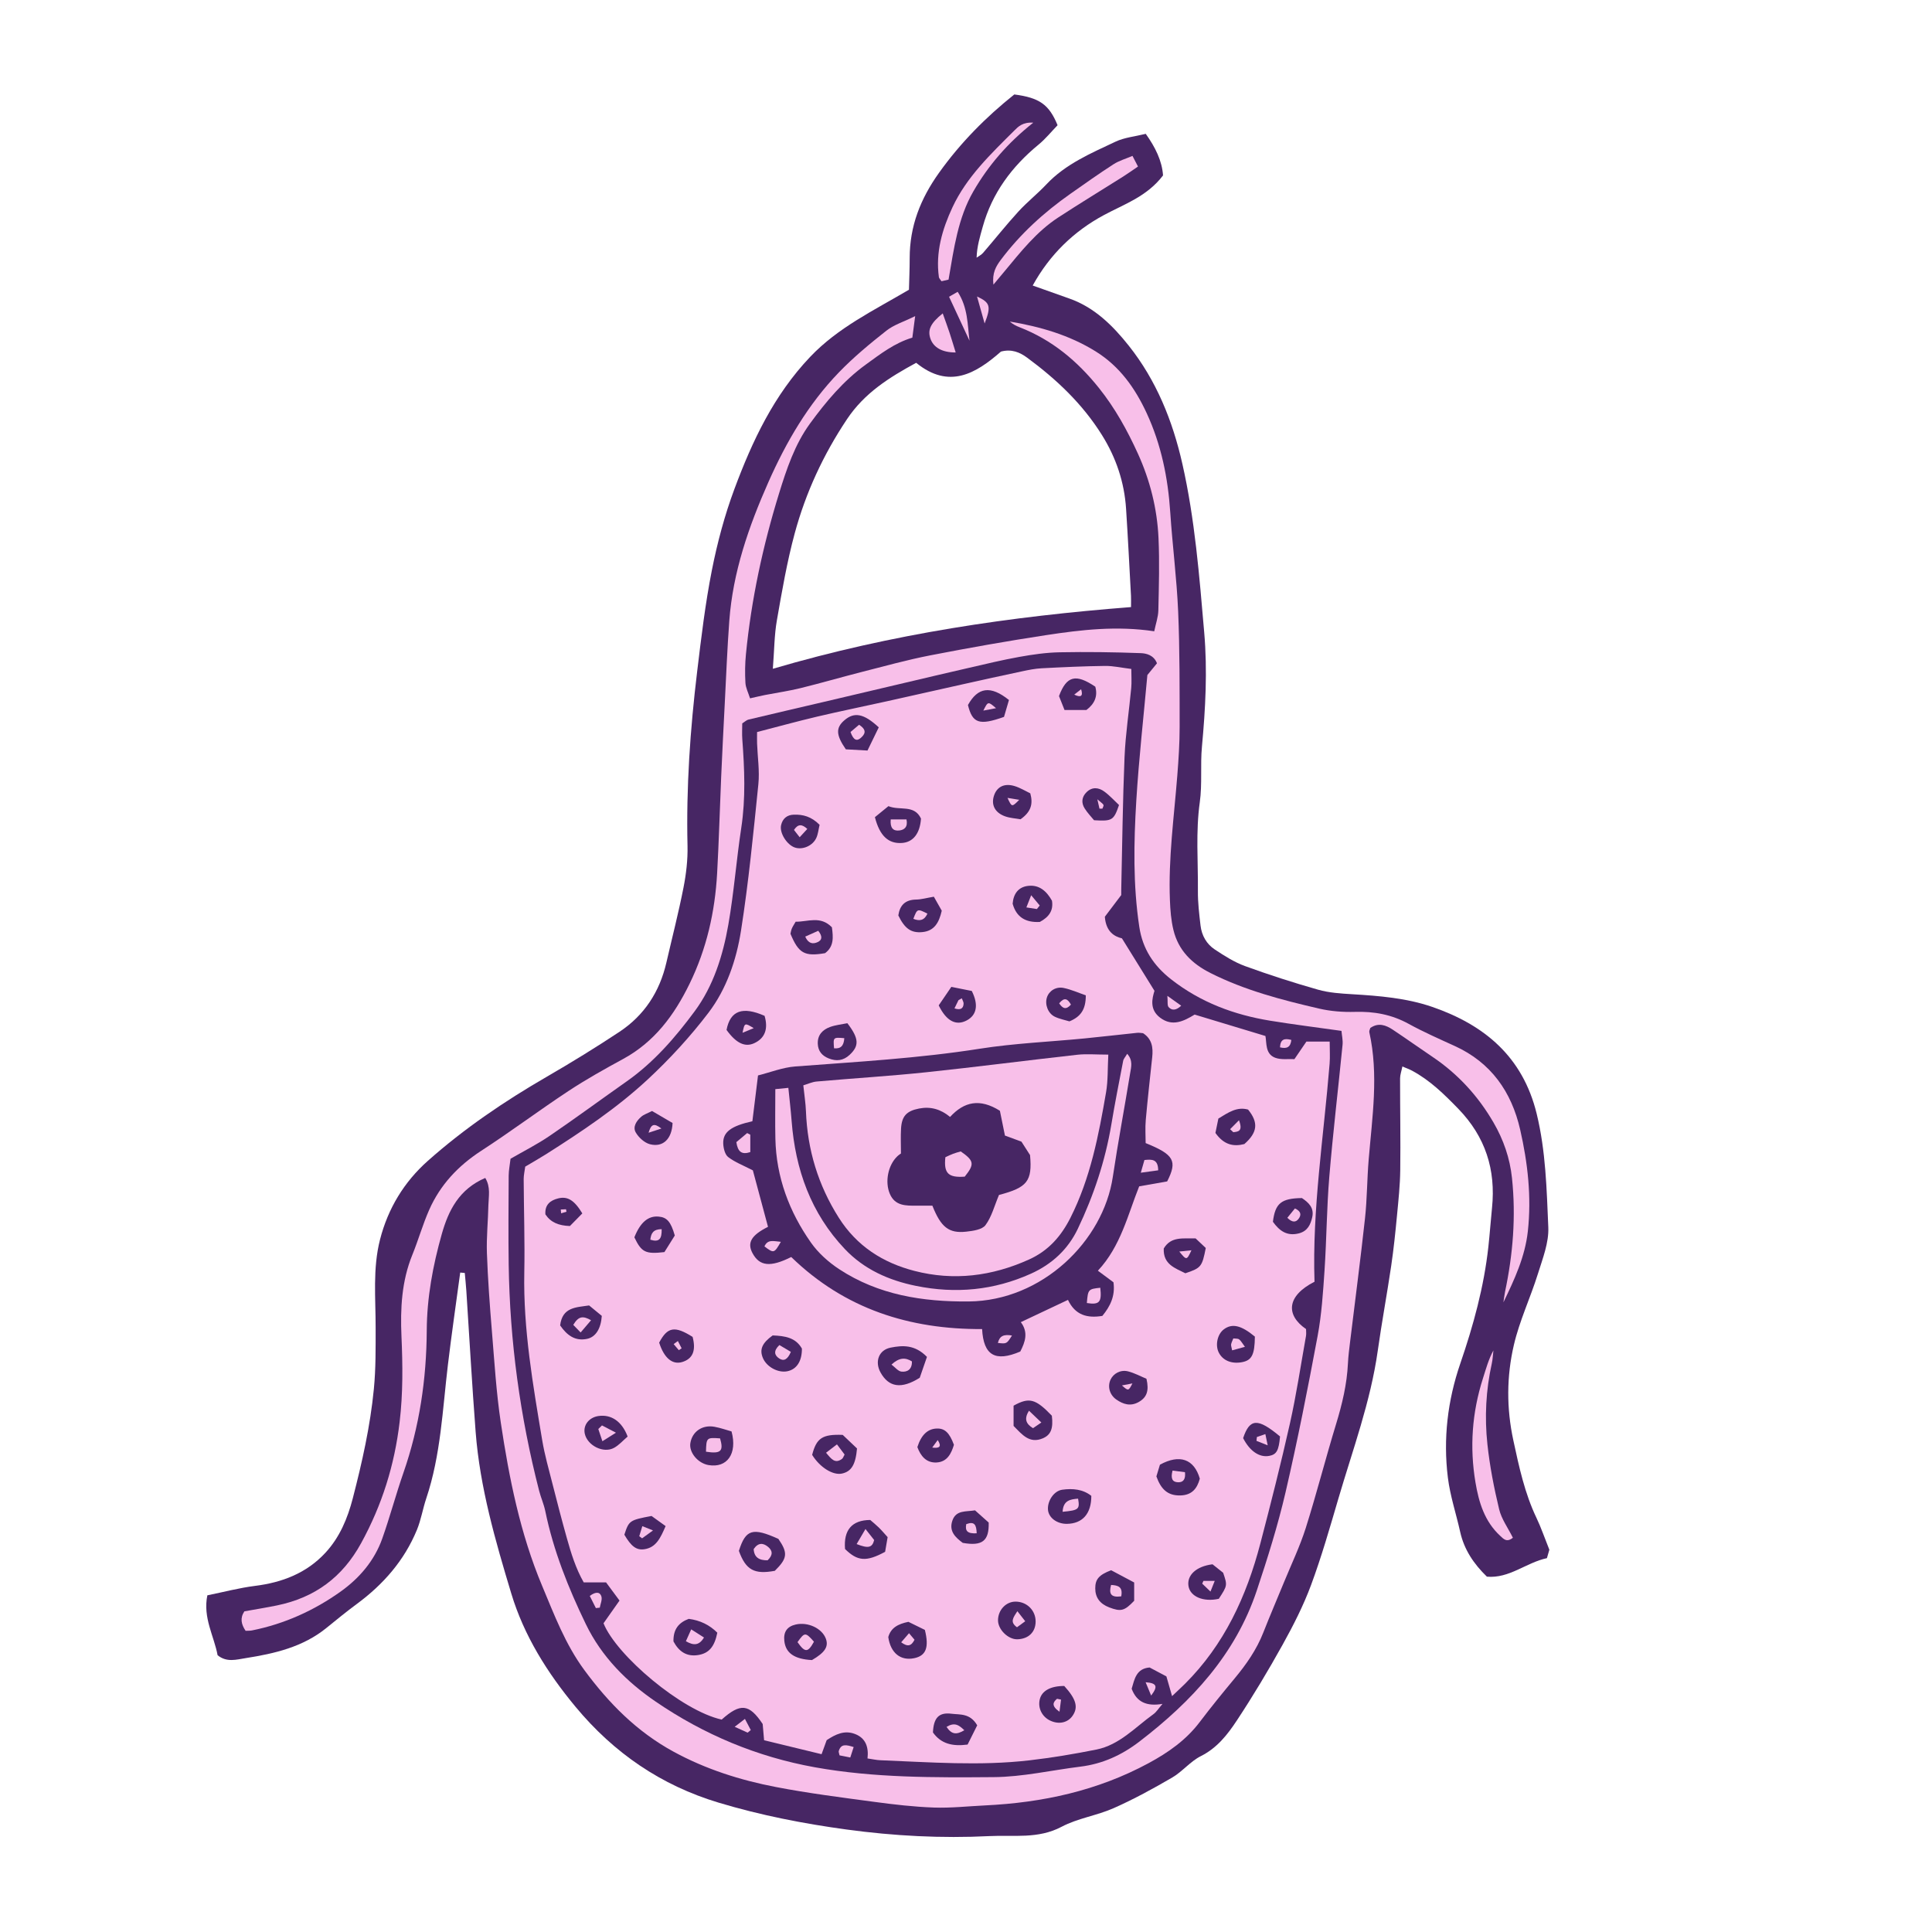 <svg version="1.1" id="svg" xmlns="http://www.w3.org/2000/svg" xmlns:xlink="http://www.w3.org/1999/xlink" x="0px" y="0px"
	 width="200px" height="200px" viewBox="0 0 200 200" enable-background="new 0 0 200 200" xml:space="preserve">
<path class="stroke" fill="#472664"  fill-rule="evenodd" clip-rule="evenodd" d="M159.061,157.144c-1.221-2.557-1.805-5.273-2.398-8.028
	c-0.721-3.341-0.703-6.636,0.051-9.879c0.584-2.513,1.715-4.893,2.488-7.368c0.492-1.575,1.147-3.232,1.078-4.823
	c-0.172-3.93-0.256-7.87-1.205-11.755c-1.439-5.896-5.401-9.191-10.808-11.056c-2.655-0.916-5.474-1.145-8.282-1.313
	c-1.187-0.072-2.404-0.147-3.538-0.47c-2.548-0.723-5.075-1.537-7.563-2.443c-1.104-0.403-2.135-1.061-3.125-1.715
	c-0.853-0.562-1.359-1.447-1.479-2.476c-0.138-1.187-0.285-2.384-0.273-3.576c0.027-3.062-0.234-6.124,0.195-9.193
	c0.266-1.893,0.043-3.847,0.223-5.756c0.366-3.938,0.578-7.868,0.235-11.823c-0.506-5.853-0.962-11.71-2.262-17.454
	c-1.007-4.456-2.697-8.648-5.558-12.242c-1.648-2.07-3.542-3.96-6.156-4.874c-1.218-0.425-2.429-0.863-3.779-1.342
	c1.77-3.212,4.265-5.619,7.359-7.286c2.13-1.149,4.46-1.915,6.133-4.111c-0.098-1.495-0.797-2.918-1.789-4.306
	c-1.137,0.282-2.211,0.376-3.125,0.809c-2.547,1.205-5.173,2.305-7.168,4.43c-0.922,0.981-1.994,1.822-2.9,2.817
	c-1.261,1.38-2.424,2.848-3.645,4.264c-0.177,0.207-0.445,0.334-0.672,0.499c0.035-1.171,0.352-2.186,0.637-3.208
	c0.968-3.481,3.01-6.22,5.771-8.491c0.745-0.612,1.362-1.383,1.974-2.013c-0.882-2.151-1.883-2.843-4.479-3.184
	c-2.92,2.33-5.559,4.982-7.794,8.111c-1.923,2.694-3.036,5.525-3.036,8.817c0,1.172-0.053,2.343-0.076,3.287
	c-3.719,2.191-7.34,3.915-10.224,6.948c-3.765,3.96-5.994,8.712-7.846,13.685c-1.011,2.717-1.769,5.557-2.331,8.401
	c-0.684,3.46-1.102,6.977-1.523,10.482c-0.723,5.994-1.141,12.008-0.999,18.056c0.034,1.441-0.14,2.913-0.419,4.333
	c-0.511,2.599-1.174,5.167-1.769,7.75c-0.694,3.018-2.284,5.46-4.857,7.166c-2.465,1.632-4.988,3.183-7.546,4.664
	c-4.368,2.527-8.527,5.35-12.297,8.699c-2.454,2.183-4.119,4.923-4.943,8.139c-0.771,3.009-0.45,6.087-0.455,9.125
	c-0.002,2.124,0.024,4.215-0.184,6.349c-0.375,3.855-1.217,7.59-2.181,11.316c-0.541,2.089-1.361,4.048-2.838,5.641
	c-1.955,2.109-4.464,3.072-7.286,3.425c-1.632,0.205-3.236,0.633-4.932,0.977c-0.478,2.326,0.697,4.215,1.061,6.2
	c0.949,0.772,1.952,0.449,2.904,0.301c2.995-0.471,5.922-1.144,8.361-3.124c1.042-0.847,2.082-1.697,3.161-2.494
	c2.732-2.015,4.899-4.492,6.202-7.646c0.433-1.045,0.611-2.193,0.973-3.272c1.505-4.487,1.683-9.184,2.24-13.822
	c0.382-3.19,0.846-6.37,1.275-9.556c0.157,0.015,0.315,0.028,0.472,0.041c0.053,0.609,0.119,1.217,0.16,1.826
	c0.32,4.877,0.59,9.76,0.965,14.634c0.442,5.74,2.039,11.253,3.689,16.723c1.319,4.373,3.736,8.216,6.653,11.73
	c3.959,4.77,8.843,8.126,14.811,9.92c4.345,1.308,8.79,2.175,13.258,2.783c4.888,0.666,9.833,0.928,14.784,0.679
	c2.508-0.126,5.032,0.321,7.46-0.964c1.67-0.884,3.65-1.157,5.393-1.929c2.078-0.92,4.086-2.019,6.053-3.164
	c1.062-0.62,1.885-1.677,2.972-2.222c1.68-0.841,2.76-2.228,3.721-3.682c1.687-2.555,3.265-5.19,4.752-7.867
	c1.104-1.988,2.147-4.038,2.937-6.165c1.082-2.921,1.942-5.927,2.82-8.919c1.488-5.077,3.34-10.056,4.084-15.337
	c0.413-2.931,0.957-5.841,1.389-8.769c0.258-1.744,0.438-3.5,0.605-5.256c0.148-1.549,0.313-3.104,0.333-4.658
	c0.04-3.166-0.02-6.333-0.017-9.499c0.001-0.38,0.143-0.76,0.239-1.238c0.448,0.191,0.738,0.293,1.005,0.436
	c1.854,0.996,3.323,2.438,4.781,3.941c2.809,2.896,3.898,6.305,3.492,10.261c-0.137,1.339-0.23,2.684-0.377,4.021
	c-0.456,4.154-1.555,8.156-2.908,12.094c-1.318,3.841-1.779,7.79-1.285,11.802c0.233,1.895,0.855,3.737,1.271,5.611
	c0.408,1.846,1.405,3.322,2.77,4.648c2.333,0.203,4.06-1.459,6.213-1.917c0.124-0.431,0.236-0.815,0.252-0.871
	C159.87,159.135,159.523,158.111,159.061,157.144z M80.005,69.232c0.151-1.938,0.152-3.496,0.416-5.007
	c0.527-3.018,1.047-6.051,1.845-9.004c1.143-4.221,2.958-8.146,5.412-11.823c1.826-2.735,4.381-4.325,7.165-5.84
	c3.404,2.776,6.185,1.11,8.775-1.162c1.1-0.292,1.951,0.068,2.726,0.641c3.028,2.234,5.726,4.783,7.739,8.013
	c1.463,2.348,2.309,4.875,2.488,7.62c0.196,3.002,0.344,6.007,0.508,9.01c0.017,0.309,0.003,0.62,0.003,1.165
	C104.671,63.809,92.39,65.589,80.005,69.232z"/>
<path fill-rule="evenodd" clip-rule="evenodd" fill="#f8bfe9" class="fill" d="M50.234,121.94c-2.704,1.163-3.806,3.35-4.501,5.809
	c-0.922,3.265-1.538,6.565-1.556,9.993c-0.028,5.02-0.752,9.947-2.414,14.718c-0.785,2.256-1.396,4.571-2.195,6.821
	c-0.807,2.273-2.359,4.084-4.27,5.452c-2.767,1.981-5.853,3.378-9.225,4.051c-0.197,0.039-0.405,0.025-0.648,0.037
	c-0.455-0.669-0.594-1.318-0.127-2.016c1.143-0.206,2.271-0.385,3.389-0.615c3.896-0.806,6.757-2.896,8.703-6.454
	c2.16-3.946,3.45-8.066,3.98-12.538c0.353-2.971,0.319-5.904,0.19-8.856c-0.126-2.889,0.017-5.717,1.125-8.441
	c0.625-1.538,1.076-3.148,1.747-4.665c1.146-2.585,2.996-4.556,5.386-6.107c3.054-1.982,5.973-4.171,9.013-6.177
	c1.82-1.202,3.733-2.272,5.652-3.315c3.26-1.769,5.308-4.533,6.901-7.799c1.77-3.626,2.628-7.442,2.852-11.425
	c0.186-3.321,0.274-6.648,0.419-9.973c0.111-2.54,0.24-5.077,0.372-7.614c0.146-2.852,0.259-5.705,0.469-8.553
	c0.372-5.053,2.012-9.768,4.043-14.353c1.843-4.161,4.123-8.077,7.303-11.371c1.51-1.563,3.204-2.967,4.913-4.315
	c0.781-0.616,1.802-0.927,2.983-1.509c-0.124,0.939-0.201,1.535-0.293,2.228c-1.841,0.552-3.299,1.686-4.82,2.789
	c-2.327,1.689-4.119,3.84-5.771,6.1c-1.574,2.154-2.428,4.713-3.211,7.251c-1.676,5.432-2.869,10.971-3.425,16.635
	c-0.096,0.981-0.109,1.979-0.052,2.965c0.03,0.515,0.295,1.015,0.478,1.599c0.655-0.146,1.1-0.257,1.549-0.345
	c1.224-0.238,2.461-0.414,3.67-0.711c2.115-0.52,4.206-1.129,6.317-1.668c2.366-0.602,4.723-1.259,7.117-1.725
	c3.982-0.775,7.98-1.483,11.992-2.094c3.647-0.556,7.318-0.982,11.197-0.398c0.161-0.788,0.41-1.474,0.426-2.165
	c0.055-2.496,0.129-4.998,0.016-7.489c-0.138-3.036-0.875-5.975-2.134-8.739c-1.095-2.409-2.364-4.71-4.044-6.808
	c-2.234-2.788-4.854-4.968-8.188-6.267c-0.366-0.142-0.718-0.318-1.03-0.596c3.139,0.527,6.155,1.392,8.889,3.089
	c2.482,1.542,4.078,3.792,5.284,6.397c1.509,3.263,2.204,6.696,2.439,10.265c0.227,3.425,0.671,6.838,0.818,10.264
	c0.169,3.988,0.149,7.984,0.153,11.976c0.001,1.665-0.11,3.33-0.24,4.99c-0.337,4.303-0.938,8.591-0.766,12.922
	c0.04,1.034,0.121,2.086,0.365,3.086c0.513,2.108,1.904,3.479,3.833,4.451c3.567,1.798,7.388,2.788,11.239,3.682
	c1.199,0.279,2.474,0.377,3.709,0.341c1.978-0.061,3.805,0.272,5.558,1.234c1.546,0.849,3.171,1.563,4.78,2.298
	c3.76,1.712,5.878,4.745,6.771,8.647c0.791,3.457,1.187,6.967,0.797,10.535c-0.289,2.635-1.381,4.984-2.528,7.355
	c0.056-0.362,0.091-0.729,0.166-1.087c0.826-3.892,1.14-7.806,0.721-11.782c-0.218-2.068-0.881-3.963-1.903-5.729
	c-1.582-2.735-3.672-5.027-6.307-6.803c-1.381-0.93-2.736-1.898-4.123-2.82c-0.719-0.477-1.488-0.768-2.332-0.183
	c-0.037,0.139-0.134,0.3-0.105,0.432c0.983,4.406,0.301,8.799-0.066,13.199c-0.169,2.02-0.16,4.056-0.379,6.068
	c-0.461,4.238-1.02,8.467-1.533,12.699c-0.094,0.774-0.196,1.551-0.234,2.329c-0.102,2.147-0.596,4.205-1.221,6.257
	c-1.094,3.58-2.018,7.212-3.146,10.781c-0.611,1.926-1.496,3.765-2.264,5.641c-0.709,1.73-1.449,3.449-2.133,5.188
	c-0.695,1.771-1.762,3.294-2.966,4.743c-1.229,1.481-2.447,2.974-3.609,4.508c-1.417,1.873-3.258,3.162-5.302,4.266
	c-5.291,2.858-10.982,4.085-16.928,4.371c-1.762,0.084-3.529,0.283-5.287,0.221c-2.072-0.073-4.145-0.314-6.202-0.592
	c-3.401-0.457-6.812-0.888-10.178-1.537c-3.68-0.709-7.233-1.836-10.568-3.651c-3.8-2.068-6.707-5.012-9.244-8.454
	c-1.974-2.678-3.115-5.725-4.375-8.732c-2.268-5.41-3.407-11.117-4.272-16.875c-0.47-3.129-0.661-6.303-0.921-9.46
	c-0.221-2.693-0.422-5.393-0.517-8.093c-0.058-1.658,0.12-3.322,0.154-4.986C50.58,123.837,50.809,122.896,50.234,121.94z
	 M138.869,106.717c-2.658-0.377-5.025-0.669-7.378-1.053c-3.747-0.613-7.202-1.895-10.248-4.277
	c-1.833-1.433-2.96-3.159-3.303-5.438c-0.656-4.346-0.574-8.718-0.31-13.075c0.267-4.356,0.758-8.698,1.146-12.995
	c0.357-0.438,0.676-0.826,0.994-1.214c-0.326-0.842-1.081-1.03-1.678-1.052c-2.795-0.104-5.595-0.142-8.392-0.088
	c-1.394,0.026-2.798,0.229-4.174,0.476c-1.786,0.32-3.552,0.752-5.32,1.157c-2.224,0.509-4.445,1.035-6.667,1.558
	c-2.731,0.641-5.459,1.288-8.19,1.929c-2.626,0.615-5.254,1.222-7.877,1.849c-0.189,0.044-0.35,0.211-0.635,0.391
	c0,0.515-0.036,1.082,0.006,1.642c0.229,3.063,0.359,6.114-0.108,9.18c-0.507,3.333-0.758,6.709-1.34,10.028
	c-0.559,3.188-1.542,6.326-3.478,8.946c-2,2.707-4.221,5.278-7.022,7.25c-2.673,1.883-5.308,3.822-8.01,5.663
	c-1.278,0.872-2.674,1.573-4.033,2.359c-0.072,0.627-0.189,1.19-0.193,1.756c-0.018,3.064-0.042,6.128,0.001,9.191
	c0.114,7.935,1.176,15.746,3.153,23.432c0.181,0.703,0.487,1.377,0.633,2.087c0.845,4.106,2.382,7.957,4.203,11.717
	c1.641,3.388,4.232,5.973,7.243,8.026c4.983,3.401,10.472,5.709,16.467,6.787c6.139,1.103,12.336,1.066,18.518,1.019
	c2.991-0.022,5.975-0.716,8.965-1.085c2.283-0.281,4.273-1.188,6.096-2.585c5.424-4.156,9.95-9.018,12.162-15.639
	c1.117-3.348,2.178-6.729,2.977-10.163c1.246-5.363,2.311-10.771,3.321-16.185c0.419-2.237,0.565-4.533,0.718-6.81
	c0.214-3.218,0.225-6.45,0.492-9.662c0.379-4.561,0.923-9.106,1.372-13.663C139.03,107.692,138.91,107.192,138.869,106.717z"/>
<path fill-rule="evenodd" clip-rule="evenodd" fill="#f8bfe9" class="fill" d="M156.614,159.187c-0.645,0.52-0.964,0.126-1.308-0.191
	c-1.619-1.49-2.217-3.459-2.565-5.532c-0.616-3.652-0.356-7.247,0.774-10.779c0.311-0.972,0.574-1.958,1.082-2.892
	c-0.053,0.448-0.066,0.905-0.164,1.345c-0.614,2.766-0.758,5.573-0.457,8.368c0.242,2.263,0.682,4.516,1.214,6.732
	C155.434,157.254,156.106,158.167,156.614,159.187z"/>
<path fill-rule="evenodd" clip-rule="evenodd" fill="#f8bfe9" class="fill" d="M117.234,16.138c0.234,0.453,0.367,0.707,0.571,1.101
	c-0.551,0.373-1.039,0.726-1.549,1.047c-2.236,1.411-4.498,2.785-6.712,4.23c-2.249,1.469-3.889,3.566-5.58,5.601
	c-0.314,0.38-0.633,0.758-1.127,1.348c-0.141-1.215,0.268-1.898,0.768-2.566c2.01-2.68,4.453-4.901,7.182-6.822
	c1.48-1.042,2.958-2.09,4.479-3.071C115.844,16.632,116.536,16.438,117.234,16.138z"/>
<path fill-rule="evenodd" clip-rule="evenodd" fill="#f8bfe9" class="fill" d="M98.193,28.947c-0.25,0.058-0.484,0.111-0.729,0.167
	c-0.118-0.182-0.252-0.298-0.271-0.429c-0.354-2.564,0.347-4.95,1.403-7.219c1.473-3.162,3.984-5.536,6.406-7.953
	c0.406-0.406,0.863-0.883,1.963-0.814c-2.68,2.124-4.667,4.451-6.205,7.115C99.175,22.56,98.758,25.673,98.193,28.947z"/>
<path fill-rule="evenodd" clip-rule="evenodd" fill="#f8bfe9" class="fill" d="M98.933,36.487c-1.411,0.008-2.308-0.525-2.619-1.44
	c-0.302-0.889,0.004-1.581,1.277-2.604c0.252,0.713,0.491,1.352,0.705,2C98.507,35.079,98.695,35.723,98.933,36.487z"/>
<path fill-rule="evenodd" clip-rule="evenodd" fill="#f8bfe9" class="fill" d="M100.363,35.272c-0.683-1.472-1.368-2.943-2.117-4.552
	c0.199-0.115,0.52-0.298,0.892-0.511C100.202,31.839,100.155,33.611,100.363,35.272z"/>
<path fill-rule="evenodd" clip-rule="evenodd" fill="#f8bfe9" class="fill" d="M101.141,30.692c1.373,0.639,1.473,1.018,0.787,2.796
	C101.641,32.465,101.415,31.666,101.141,30.692z"/>
<path fill-rule="evenodd" clip-rule="evenodd" fill="#f8bfe9" class="fill" d="M123.668,105.029c2.526,0.765,4.858,1.469,7.329,2.216
	c0.14,0.725-0.036,1.856,1.005,2.251c0.616,0.233,1.366,0.11,1.996,0.146c0.481-0.706,0.83-1.218,1.24-1.817c0.737,0,1.535,0,2.41,0
	c0,0.86,0.05,1.583-0.008,2.298c-0.612,7.56-1.812,15.072-1.562,22.562c-2.902,1.474-2.987,3.453-0.877,4.898
	c0,0.211,0.037,0.473-0.006,0.72c-0.539,3.021-0.993,6.06-1.662,9.051c-0.932,4.161-1.982,8.297-3.062,12.423
	c-1.43,5.468-3.736,10.484-7.811,14.539c-0.394,0.39-0.803,0.766-1.329,1.266c-0.231-0.803-0.398-1.389-0.587-2.043
	c-0.556-0.294-1.144-0.605-1.739-0.922c-1.379,0.117-1.557,1.193-1.857,2.2c0.522,1.397,1.561,1.844,3.193,1.569
	c-0.418,0.484-0.629,0.843-0.938,1.063c-1.887,1.354-3.51,3.186-5.908,3.665c-2.291,0.459-4.604,0.847-6.927,1.115
	c-5.14,0.595-10.287,0.193-15.432-0.01c-0.409-0.016-0.814-0.111-1.332-0.185c0.128-1.151-0.168-2.097-1.292-2.531
	c-1.096-0.425-2.023,0.034-2.935,0.636c-0.162,0.444-0.318,0.876-0.529,1.455c-2-0.486-3.986-0.969-5.951-1.446
	c-0.06-0.692-0.105-1.206-0.146-1.681c-1.402-2.099-2.303-2.188-4.244-0.457c-4.141-0.911-10.908-6.66-12.232-9.969
	c0.53-0.752,1.054-1.496,1.656-2.351c-0.534-0.721-0.979-1.323-1.394-1.884c-0.839,0-1.51,0-2.312,0
	c-0.821-1.435-1.305-3.008-1.749-4.591c-0.52-1.851-1.003-3.712-1.476-5.576c-0.383-1.512-0.817-3.018-1.073-4.554
	c-0.958-5.746-1.968-11.484-1.854-17.354c0.064-3.221-0.047-6.446-0.063-9.669c-0.002-0.41,0.099-0.82,0.16-1.292
	c0.711-0.424,1.432-0.831,2.131-1.272c3.694-2.342,7.342-4.775,10.545-7.751c2.277-2.113,4.411-4.436,6.291-6.905
	c1.875-2.464,2.894-5.469,3.37-8.496c0.79-5.029,1.282-10.106,1.798-15.173c0.141-1.385-0.083-2.805-0.133-4.209
	c-0.013-0.357-0.001-0.714-0.001-1.184c2.125-0.548,4.167-1.112,6.226-1.598c2.423-0.569,4.862-1.065,7.292-1.604
	c2.583-0.572,5.162-1.16,7.745-1.734c2.064-0.46,4.127-0.917,6.195-1.354c0.66-0.141,1.331-0.276,2.004-0.311
	c2.183-0.113,4.369-0.217,6.554-0.243c0.862-0.009,1.728,0.192,2.726,0.313c0,0.749,0.047,1.362-0.009,1.967
	c-0.222,2.382-0.591,4.757-0.692,7.145c-0.191,4.57-0.237,9.146-0.342,13.72c-0.007,0.258-0.002,0.517-0.002,0.576
	c-0.685,0.904-1.264,1.67-1.697,2.244c0.12,1.577,1.01,2.051,1.77,2.236c1.168,1.884,2.195,3.541,3.369,5.434
	c-0.24,0.775-0.541,1.929,0.586,2.78C121.369,106.316,122.559,105.702,123.668,105.029z M81.908,130.126
	c5.555,5.394,12.27,7.497,19.759,7.459c0.144,2.73,1.368,3.431,3.952,2.325c0.51-0.984,0.854-1.989,0.056-3.042
	c1.685-0.794,3.261-1.539,4.882-2.305c0.74,1.569,1.982,1.92,3.559,1.658c0.82-0.998,1.348-2.07,1.15-3.48
	c-0.481-0.356-0.969-0.719-1.613-1.198c2.369-2.527,3.104-5.818,4.275-8.734c1.109-0.195,2.065-0.362,2.896-0.509
	c1.084-2.127,0.708-2.78-2.227-3.968c0-0.739-0.061-1.566,0.012-2.384c0.192-2.175,0.44-4.346,0.669-6.518
	c0.103-0.98-0.015-1.873-0.95-2.475c-0.203-0.015-0.411-0.06-0.615-0.037c-1.809,0.187-3.615,0.401-5.424,0.578
	c-3.623,0.353-7.278,0.504-10.866,1.068c-6.338,0.999-12.723,1.352-19.102,1.836c-1.305,0.1-2.577,0.61-3.852,0.929
	c-0.212,1.729-0.4,3.261-0.583,4.743c-2.219,0.495-3.063,1.123-3.017,2.315c0.02,0.483,0.179,1.139,0.518,1.396
	c0.703,0.539,1.568,0.863,2.549,1.372c0.483,1.8,1.028,3.835,1.568,5.847c-1.749,0.874-2.184,1.659-1.596,2.741
	C78.636,131.082,79.755,131.203,81.908,130.126z M95.958,140.466c-1.26-1.295-2.539-1.199-3.756-0.961
	c-1.234,0.242-1.666,1.448-1.055,2.562c0.854,1.55,2.165,1.757,4.064,0.558C95.443,141.956,95.706,141.197,95.958,140.466z
	 M76.489,160.546c0.719,1.984,1.598,2.458,3.72,2.065c1.311-1.294,1.373-1.849,0.369-3.306
	C77.909,158.104,77.2,158.307,76.489,160.546z M88.718,149.944c-0.524-0.497-1.042-0.99-1.479-1.405
	c-2.114-0.082-2.716,0.333-3.166,2.068c0.798,1.295,2.154,2.143,3.094,1.934C88.127,152.327,88.569,151.639,88.718,149.944z
	 M75.729,148.181c-0.518-0.145-1.132-0.365-1.767-0.481c-1.264-0.23-2.304,0.499-2.497,1.688c-0.156,0.961,0.774,2.087,1.881,2.276
	C75.252,151.991,76.357,150.509,75.729,148.181z M119.709,152.837c0.47,1.319,1.16,1.997,2.467,1.971
	c1.208-0.026,1.748-0.706,2.029-1.737c-0.586-2.022-2.075-2.573-4.129-1.445C119.968,151.983,119.835,152.419,119.709,152.837z
	 M87.478,160.353c1.291,1.269,2.191,1.349,4.149,0.29c0.078-0.458,0.172-1.003,0.26-1.52c-0.354-0.39-0.619-0.707-0.914-0.996
	c-0.294-0.288-0.619-0.547-0.886-0.78C88.186,157.361,87.317,158.39,87.478,160.353z M90.571,84.593
	c0.497,1.956,1.412,2.764,2.796,2.671c1.161-0.077,1.871-0.983,1.973-2.526c-0.697-1.485-2.194-0.794-3.37-1.286
	C91.502,83.833,91.039,84.212,90.571,84.593z M86.118,95.992c-1.205-1.229-2.501-0.554-3.752-0.577
	c-0.152,0.267-0.298,0.477-0.397,0.708c-0.08,0.184-0.105,0.39-0.141,0.539c0.846,2.035,1.457,2.372,3.581,2.009
	C86.346,97.98,86.256,97.013,86.118,95.992z M117.409,165.712c0-0.588,0-1.195,0-1.894c-0.843-0.45-1.651-0.879-2.385-1.268
	c-1.269,0.487-1.643,0.936-1.644,1.872c-0.002,0.948,0.48,1.605,1.447,1.976C116.038,166.859,116.404,166.765,117.409,165.712z
	 M125.82,117.282c0.893,1.255,1.883,1.433,2.994,1.151c1.371-1.202,1.479-2.225,0.387-3.57c-1.158-0.324-2.049,0.306-3.075,0.931
	C126.027,116.273,125.918,116.806,125.82,117.282z M104.925,145.516c0,0.755,0,1.463,0,2.093c0.9,0.917,1.65,1.861,3.017,1.29
	c0.848-0.355,1.105-1.022,0.946-2.345C107.203,144.803,106.553,144.611,104.925,145.516z M131.771,126.477
	c0.695,0.972,1.482,1.506,2.681,1.203c0.903-0.228,1.22-0.906,1.392-1.687c0.215-0.982-0.404-1.523-1.071-1.971
	C132.627,124.058,132.013,124.555,131.771,126.477z M124.821,129.192c-0.37-0.351-0.736-0.695-1.056-0.997
	c-1.284,0.038-2.539-0.229-3.294,1.049c-0.075,1.652,1.187,2.033,2.237,2.564C124.34,131.257,124.439,131.14,124.821,129.192z
	 M129.904,138.364c-1.434-1.188-2.37-1.392-3.227-0.74c-0.652,0.498-0.896,1.626-0.512,2.388c0.413,0.822,1.313,1.2,2.389,1.003
	C129.582,140.827,129.884,140.253,129.904,138.364z M112.973,154.851c-0.869-0.693-1.941-0.786-3.01-0.636
	c-0.894,0.126-1.569,1.214-1.473,2.113c0.09,0.809,0.944,1.431,1.949,1.42C112.054,157.729,112.977,156.71,112.973,154.851z
	 M96.672,92.827c-0.743,0.125-1.29,0.286-1.841,0.296c-1.147,0.019-1.687,0.614-1.837,1.643c0.665,1.372,1.332,1.834,2.482,1.725
	c1.249-0.12,1.732-0.979,2.015-2.215C97.271,93.886,97,93.406,96.672,92.827z M84.055,171.85c1.349-0.785,1.743-1.396,1.434-2.223
	c-0.4-1.067-1.858-1.749-3.12-1.457c-0.894,0.207-1.279,0.765-1.175,1.704C81.331,171.128,82.238,171.754,84.055,171.85z
	 M68.78,129.616c0.34-0.542,0.743-1.186,1.074-1.715c-0.411-1.446-0.821-1.89-1.689-1.961c-1.076-0.087-1.884,0.607-2.496,2.147
	C66.405,129.629,66.812,129.846,68.78,129.616z M69.717,169.919c0.57,1.066,1.375,1.598,2.555,1.41
	c1.112-0.178,1.692-0.849,1.985-2.312c-0.796-0.802-1.783-1.284-2.959-1.433C70.254,167.971,69.687,168.671,69.717,169.919z
	 M107.643,95.438c0.973-0.522,1.419-1.203,1.256-2.2c-0.552-0.979-1.312-1.673-2.482-1.531c-0.997,0.122-1.506,0.812-1.59,1.845
	C105.217,94.953,106.178,95.521,107.643,95.438z M101.161,178.605c-0.738-1.273-1.788-1.088-2.659-1.199
	c-1.321-0.169-1.856,0.433-1.924,1.937c0.831,1.166,2.004,1.464,3.587,1.254C100.483,179.96,100.837,179.252,101.161,178.605z
	 M87.72,105.923c-0.603,0.124-1.222,0.182-1.787,0.388c-0.779,0.282-1.315,0.83-1.277,1.743c0.031,0.754,0.44,1.237,1.132,1.513
	c0.795,0.316,1.511,0.234,2.154-0.359C88.954,108.272,88.942,107.518,87.72,105.923z M107.208,167.869
	c0.007-1.154-0.896-2.06-2.063-2.07c-0.996-0.009-1.82,0.856-1.831,1.919c-0.011,0.966,1.048,2.008,2.007,1.98
	C106.468,169.664,107.201,168.953,107.208,167.869z M91.954,169.47c0.237,1.637,1.258,2.474,2.669,2.188
	c1.229-0.248,1.578-1.096,1.118-2.932c-0.552-0.27-1.185-0.581-1.703-0.835C92.972,168.113,92.225,168.497,91.954,169.47z
	 M79.986,138.243c-1.101,0.792-1.379,1.46-1.013,2.335c0.39,0.928,1.582,1.573,2.541,1.372c0.968-0.203,1.509-1.05,1.499-2.347
	C82.36,138.454,81.249,138.294,79.986,138.243z M125.519,161.935c-1.682,0.208-2.661,1.124-2.489,2.244
	c0.17,1.103,1.544,1.684,3.14,1.328c0.896-1.379,0.896-1.379,0.451-2.696C126.29,162.548,125.931,162.261,125.519,161.935z
	 M110.17,174.531c-1.43,0.002-2.322,0.506-2.534,1.388c-0.214,0.883,0.227,1.788,1.066,2.191c0.91,0.438,1.847,0.23,2.349-0.52
	C111.635,176.722,111.404,175.888,110.17,174.531z M105.645,84.811c1.08-0.761,1.318-1.575,1.01-2.685
	c-0.507-0.242-1.037-0.572-1.615-0.749c-1.051-0.324-1.817,0.056-2.13,0.951c-0.336,0.962,0.065,1.797,1.14,2.18
	C104.566,84.692,105.139,84.72,105.645,84.811z M75.211,106.618c1.003,1.387,1.916,1.81,2.863,1.374
	c1.106-0.508,1.474-1.474,1.075-2.833C76.877,104.156,75.596,104.606,75.211,106.618z M118.68,142.729
	c-0.601-0.249-1.234-0.596-1.91-0.767c-0.776-0.194-1.52,0.229-1.811,0.866c-0.322,0.709-0.098,1.563,0.606,2.053
	c0.71,0.493,1.468,0.733,2.315,0.254C118.731,144.654,118.967,143.954,118.68,142.729z M98.482,102.161
	c-0.485,0.712-0.932,1.365-1.307,1.916c0.807,1.654,1.808,2.132,2.898,1.558c1.033-0.544,1.251-1.608,0.526-3.051
	C100.003,102.465,99.311,102.326,98.482,102.161z M57.986,137.206c0.714,1.039,1.565,1.652,2.795,1.391
	c0.886-0.189,1.429-1.06,1.517-2.378c-0.404-0.333-0.873-0.718-1.313-1.08C59.617,135.345,58.213,135.309,57.986,137.206z
	 M90.969,75.295c-1.566-1.454-2.543-1.609-3.567-0.725c-0.886,0.767-0.874,1.511,0.16,3.001c0.621,0.034,1.367,0.075,2.24,0.124
	C90.217,76.845,90.587,76.081,90.969,75.295z M112.402,103.037c-0.768-0.264-1.512-0.603-2.293-0.764
	c-0.811-0.167-1.521,0.312-1.734,0.988c-0.229,0.727,0.111,1.652,0.827,1.993c0.504,0.239,1.069,0.343,1.507,0.477
	C111.865,105.251,112.406,104.519,112.402,103.037z M64.973,148.712c-0.598-1.591-1.711-2.309-3.006-2.128
	c-0.989,0.138-1.623,0.946-1.432,1.827c0.267,1.233,1.934,2.077,3.035,1.468C64.086,149.594,64.498,149.116,64.973,148.712z
	 M112.467,73.497c0.854-0.644,1.188-1.426,0.919-2.411c-2.019-1.36-2.97-1.135-3.759,0.971c0.15,0.38,0.336,0.85,0.571,1.44
	C110.984,73.497,111.734,73.497,112.467,73.497z M104.447,72.465c-1.916-1.543-3.228-1.314-4.245,0.519
	c0.467,1.891,1.157,2.143,3.733,1.228C104.083,73.707,104.264,73.091,104.447,72.465z M100.934,156.351
	c-0.962,0.157-1.96-0.044-2.342,1.055c-0.387,1.11,0.318,1.747,1.07,2.312c2.014,0.359,2.741-0.192,2.687-2.105
	C101.942,157.251,101.482,156.84,100.934,156.351z M68.904,157.98c-0.562-0.404-1.072-0.771-1.456-1.047
	c-2.275,0.429-2.339,0.476-2.815,1.94c0.705,1.204,1.25,1.633,2.091,1.5C67.909,160.187,68.361,159.245,68.904,157.98z
	 M84.844,85.384c-0.854-0.859-1.724-1.083-2.676-1.05c-0.703,0.024-1.156,0.409-1.311,1.09c-0.182,0.806,0.614,2.053,1.446,2.318
	c0.791,0.253,1.826-0.182,2.201-1C84.69,86.34,84.728,85.871,84.844,85.384z M67.5,115.011c-0.483,0.247-0.845,0.358-1.109,0.585
	c-0.495,0.424-0.918,1.048-0.578,1.635c0.305,0.525,0.898,1.07,1.465,1.218c1.354,0.353,2.281-0.545,2.346-2.197
	C68.982,115.876,68.279,115.464,67.5,115.011z M98.751,149.566c-0.469-1.264-0.956-1.715-1.783-1.685
	c-0.934,0.033-1.601,0.655-2.003,1.923c0.332,0.889,0.895,1.646,1.985,1.591C98.054,151.341,98.478,150.468,98.751,149.566z
	 M71.7,138.395c-1.856-1.166-2.598-1.04-3.463,0.592c0.507,1.597,1.371,2.321,2.394,2.007
	C71.718,140.66,72.069,139.806,71.7,138.395z M115.84,83.336c-0.469-0.438-0.951-0.977-1.522-1.395
	c-0.583-0.427-1.253-0.507-1.834,0.061c-0.509,0.499-0.569,1.105-0.197,1.692c0.294,0.467,0.688,0.869,0.969,1.217
	C115.135,85.023,115.293,84.929,115.84,83.336z M132.509,148.701c-2.309-1.927-3.134-1.877-3.821,0.174
	c0.688,1.348,1.693,2.031,2.706,1.837C132.151,150.566,132.378,150.17,132.509,148.701z M60.282,125.612
	c-0.829-1.375-1.53-1.793-2.492-1.556c-0.816,0.201-1.406,0.651-1.331,1.656c0.555,0.832,1.37,1.165,2.539,1.206
	C59.373,126.537,59.819,126.083,60.282,125.612z"/>
<path fill-rule="evenodd" clip-rule="evenodd" fill="#f8bfe9" class="fill" d="M61.053,165.212c0.65-0.493,1.075-0.396,1.206,0.058
	c0.098,0.342-0.103,0.768-0.17,1.155c-0.136,0.016-0.27,0.029-0.405,0.044C61.48,166.062,61.276,165.654,61.053,165.212z"/>
<path fill-rule="evenodd" clip-rule="evenodd" fill="#f8bfe9" class="fill" d="M88.371,180.854c-0.138,0.426-0.227,0.702-0.35,1.081
	c-0.428-0.085-0.798-0.158-1.113-0.221c-0.048-0.242-0.107-0.353-0.082-0.438C87.058,180.49,87.589,180.61,88.371,180.854z"/>
<path fill-rule="evenodd" clip-rule="evenodd" fill="#f8bfe9" class="fill" d="M77.394,179.364c-0.391-0.178-0.782-0.354-1.341-0.607
	c0.404-0.312,0.653-0.503,1.062-0.817c0.244,0.464,0.425,0.811,0.606,1.154C77.611,179.184,77.503,179.274,77.394,179.364z"/>
<path fill-rule="evenodd" clip-rule="evenodd" fill="#f8bfe9" class="fill" d="M120.846,103.09c0.638,0.453,0.992,0.707,1.431,1.019
	c-0.501,0.479-0.943,0.534-1.298,0.152C120.816,104.088,120.9,103.686,120.846,103.09z"/>
<path fill-rule="evenodd" clip-rule="evenodd" fill="#f8bfe9" class="fill" d="M119.166,175.523c-0.223-0.537-0.363-0.874-0.572-1.378
	C119.775,174.233,119.883,174.584,119.166,175.523z"/>
<path fill-rule="evenodd" clip-rule="evenodd" fill="#f8bfe9" class="fill" d="M132.504,108.422c0.044-0.836,0.44-0.967,1.176-0.768
	C133.589,108.415,133.223,108.591,132.504,108.422z"/>
<path fill-rule="evenodd" clip-rule="evenodd" fill="#f8bfe9" class="fill" d="M114.732,109.174c-0.077,1.432-0.025,2.685-0.231,3.892
	c-0.767,4.46-1.62,8.901-3.688,12.997c-0.967,1.913-2.275,3.412-4.289,4.321c-3.838,1.733-7.791,2.231-11.86,1.18
	c-3.265-0.845-5.961-2.555-7.831-5.504c-2.146-3.386-3.25-7.048-3.402-11.03c-0.032-0.828-0.166-1.652-0.272-2.677
	c0.456-0.134,0.915-0.354,1.389-0.395c3.775-0.333,7.562-0.562,11.332-0.958c5.213-0.548,10.41-1.229,15.621-1.81
	C112.469,109.081,113.463,109.174,114.732,109.174z M98.351,115.625c-0.961-0.799-2.016-1.105-3.209-0.87
	c-1.286,0.252-1.792,0.774-1.867,2.085c-0.048,0.818-0.009,1.643-0.009,2.569c-0.053,0.041-0.231,0.15-0.378,0.292
	c-0.955,0.91-1.304,2.638-0.773,3.883c0.538,1.266,1.665,1.23,2.771,1.228c0.56-0.001,1.118,0,1.634,0
	c0.884,2.23,1.707,2.89,3.511,2.688c0.698-0.077,1.642-0.208,1.987-0.675c0.638-0.859,0.917-1.985,1.397-3.123
	c2.928-0.772,3.461-1.412,3.216-4.128c-0.275-0.431-0.581-0.907-0.892-1.393c-0.646-0.237-1.27-0.467-1.708-0.628
	c-0.21-1.029-0.387-1.904-0.521-2.566C101.433,113.684,99.813,114.033,98.351,115.625z"/>
<path fill-rule="evenodd" clip-rule="evenodd" fill="#f8bfe9" class="fill" d="M80.261,112.747c0.527-0.051,0.817-0.08,1.349-0.133
	c0.12,1.202,0.253,2.315,0.339,3.433c0.385,5.026,2.003,9.561,5.515,13.261c1.989,2.096,4.535,3.235,7.366,3.808
	c4.106,0.832,8.058,0.461,11.889-1.263c2.18-0.981,3.84-2.518,4.855-4.647c1.641-3.438,2.84-7.031,3.473-10.805
	c0.367-2.2,0.799-4.389,1.222-6.577c0.042-0.221,0.229-0.412,0.417-0.735c0.616,0.685,0.412,1.368,0.312,1.979
	c-0.584,3.592-1.262,7.17-1.801,10.769c-0.993,6.638-7.309,12.826-14.922,12.89c-4.783,0.04-9.338-0.676-13.396-3.337
	c-1.105-0.725-2.167-1.673-2.923-2.747c-2.257-3.205-3.6-6.784-3.688-10.757C80.23,116.229,80.261,114.572,80.261,112.747z"/>
<path fill-rule="evenodd" clip-rule="evenodd" fill="#f8bfe9" class="fill" d="M77.67,117.463c0,0.591,0,1.181,0,1.801
	c-0.892,0.298-1.297-0.033-1.444-1.031c0.33-0.276,0.725-0.608,1.12-0.939C77.454,117.35,77.562,117.405,77.67,117.463z"/>
<path fill-rule="evenodd" clip-rule="evenodd" fill="#f8bfe9" class="fill" d="M113.9,133.308c0.172,1.493-0.09,1.79-1.39,1.58
	C112.625,133.479,112.662,133.438,113.9,133.308z"/>
<path fill-rule="evenodd" clip-rule="evenodd" fill="#f8bfe9" class="fill" d="M118.095,121.399c0.183-0.639,0.275-0.966,0.376-1.314
	c0.787-0.085,1.413-0.098,1.424,1.067C119.354,121.228,118.877,121.292,118.095,121.399z"/>
<path fill-rule="evenodd" clip-rule="evenodd" fill="#f8bfe9" class="fill" d="M80.833,128.553c-0.69,1.201-0.726,1.208-1.699,0.475
	C79.472,128.267,80.072,128.486,80.833,128.553z"/>
<path fill-rule="evenodd" clip-rule="evenodd" fill="#f8bfe9" class="fill" d="M104.759,138.253c-0.548,0.869-0.548,0.869-1.459,0.767
	C103.478,138.28,103.925,138.107,104.759,138.253z"/>
<path fill-rule="evenodd" clip-rule="evenodd" fill="#f8bfe9" class="fill" d="M92.287,141.261c0.81-0.749,1.44-0.746,2.115-0.329
	c0.022,0.839-0.483,1.125-1.088,1.056C92.97,141.949,92.669,141.547,92.287,141.261z"/>
<path fill-rule="evenodd" clip-rule="evenodd" fill="#f8bfe9" class="fill" d="M79.462,161.521c-0.885,0.017-1.393-0.312-1.442-1.16
	c0.462-0.68,0.969-0.658,1.48-0.238C79.975,160.511,80.05,160.967,79.462,161.521z"/>
<path fill-rule="evenodd" clip-rule="evenodd" fill="#f8bfe9" class="fill" d="M86.641,149.521c0.381,0.507,0.588,0.781,0.791,1.052
	c-0.115,0.2-0.158,0.372-0.27,0.454c-0.729,0.529-1.113,0.003-1.649-0.64C85.873,150.11,86.196,149.861,86.641,149.521z"/>
<path fill-rule="evenodd" clip-rule="evenodd" fill="#f8bfe9" class="fill" d="M73.083,150.279c0.037-1.458,0.062-1.48,1.459-1.378
	C74.925,150.225,74.633,150.523,73.083,150.279z"/>
<path fill-rule="evenodd" clip-rule="evenodd" fill="#f8bfe9" class="fill" d="M121.382,152.233c0.478,0.063,0.888,0.117,1.287,0.17
	c0.077,0.721-0.168,1.063-0.729,1.041C121.347,153.421,121.172,153.037,121.382,152.233z"/>
<path fill-rule="evenodd" clip-rule="evenodd" fill="#f8bfe9" class="fill" d="M88.678,159.842c0.276-0.471,0.536-0.913,0.916-1.558
	c0.423,0.536,0.69,0.874,0.9,1.141C90.292,160.225,89.883,160.315,88.678,159.842z"/>
<path fill-rule="evenodd" clip-rule="evenodd" fill="#f8bfe9" class="fill" d="M92.208,84.825c0.581,0,1.104,0,1.631,0
	c0.16,0.771-0.201,1.09-0.762,1.148C92.466,86.036,92.126,85.717,92.208,84.825z"/>
<path fill-rule="evenodd" clip-rule="evenodd" fill="#f8bfe9" class="fill" d="M84.706,96.354c0.44,0.558,0.417,0.945-0.045,1.165
	c-0.508,0.242-0.982,0.174-1.304-0.562C83.849,96.737,84.299,96.536,84.706,96.354z"/>
<path fill-rule="evenodd" clip-rule="evenodd" fill="#f8bfe9" class="fill" d="M116.07,165.254c-1.094,0.145-1.293-0.28-1.052-1.181
	C115.769,164.112,116.254,164.277,116.07,165.254z"/>
<path fill-rule="evenodd" clip-rule="evenodd" fill="#f8bfe9" class="fill" d="M128.259,115.968c0.437,1.149-0.09,1.182-0.589,1.238
	c-0.109-0.104-0.219-0.208-0.328-0.313C127.611,116.621,127.879,116.35,128.259,115.968z"/>
<path fill-rule="evenodd" clip-rule="evenodd" fill="#f8bfe9" class="fill" d="M107.801,147.257c-0.4,0.271-0.632,0.43-0.866,0.589
	c-0.733-0.455-0.941-0.96-0.417-1.811C106.936,146.434,107.284,146.766,107.801,147.257z"/>
<path fill-rule="evenodd" clip-rule="evenodd" fill="#f8bfe9" class="fill" d="M133.263,126.068c0.28-0.346,0.54-0.667,0.786-0.969
	c0.666,0.294,0.664,0.688,0.387,1.063C134.138,126.568,133.76,126.555,133.263,126.068z"/>
<path fill-rule="evenodd" clip-rule="evenodd" fill="#f8bfe9" class="fill" d="M122.079,129.56c0.385-0.04,0.769-0.08,1.259-0.132
	C122.841,130.484,122.841,130.484,122.079,129.56z"/>
<path fill-rule="evenodd" clip-rule="evenodd" fill="#f8bfe9" class="fill" d="M127.55,139.788c-0.062-0.34-0.129-0.49-0.105-0.624
	c0.034-0.191,0.134-0.37,0.229-0.611c0.229,0.031,0.459-0.001,0.598,0.098c0.186,0.132,0.296,0.365,0.602,0.771
	C128.332,139.571,127.965,139.673,127.55,139.788z"/>
<path fill-rule="evenodd" clip-rule="evenodd" fill="#f8bfe9" class="fill" d="M110,156.5c0.062-1.189,0.805-1.293,1.603-1.36
	C111.793,156.235,111.673,156.344,110,156.5z"/>
<path fill-rule="evenodd" clip-rule="evenodd" fill="#f8bfe9" class="fill" d="M96.008,94.578c-0.312,0.694-0.793,0.812-1.459,0.537
	C94.958,94.059,94.959,94.054,96.008,94.578z"/>
<path fill-rule="evenodd" clip-rule="evenodd" fill="#f8bfe9" class="fill" d="M84.26,169.948c-0.626,1.144-0.924,1.151-1.702,0.044
	C83.3,168.952,83.376,168.95,84.26,169.948z"/>
<path fill-rule="evenodd" clip-rule="evenodd" fill="#f8bfe9" class="fill" d="M68.495,127.242c0.021,0.997-0.237,1.386-1.173,1.091
	C67.398,127.653,67.627,127.252,68.495,127.242z"/>
<path fill-rule="evenodd" clip-rule="evenodd" fill="#f8bfe9" class="fill" d="M71.553,168.672c0.551,0.352,0.919,0.585,1.326,0.845
	c-0.49,0.795-1.023,0.876-1.876,0.382C71.184,169.496,71.343,169.142,71.553,168.672z"/>
<path fill-rule="evenodd" clip-rule="evenodd" fill="#f8bfe9" class="fill" d="M107.34,94.104c-0.314-0.05-0.628-0.097-1.09-0.168
	c0.168-0.425,0.281-0.713,0.498-1.262c0.394,0.476,0.639,0.77,0.883,1.063C107.534,93.859,107.437,93.981,107.34,94.104z"/>
<path fill-rule="evenodd" clip-rule="evenodd" fill="#f8bfe9" class="fill" d="M97.986,178.766c0.821-0.5,1.264-0.21,1.841,0.348
	C99.022,179.597,98.515,179.569,97.986,178.766z"/>
<path fill-rule="evenodd" clip-rule="evenodd" fill="#f8bfe9" class="fill" d="M87.403,107.472c-0.054,0.817-0.388,1.113-1.063,1.048
	C86.245,107.373,86.245,107.373,87.403,107.472z"/>
<path fill-rule="evenodd" clip-rule="evenodd" fill="#f8bfe9" class="fill" d="M105.32,166.791c0.347,0.444,0.548,0.702,0.811,1.04
	c-0.332,0.242-0.591,0.433-0.852,0.623C104.529,167.918,104.858,167.49,105.32,166.791z"/>
<path fill-rule="evenodd" clip-rule="evenodd" fill="#f8bfe9" class="fill" d="M94.102,169.069c0.254,0.302,0.406,0.483,0.569,0.678
	c-0.333,0.655-0.708,0.76-1.38,0.263C93.57,169.686,93.803,169.414,94.102,169.069z"/>
<path fill-rule="evenodd" clip-rule="evenodd" fill="#f8bfe9" class="fill" d="M81.869,139.945c-0.339,0.81-0.735,0.993-1.206,0.683
	c-0.493-0.325-0.623-0.779,0.019-1.39C81.049,139.456,81.438,139.688,81.869,139.945z"/>
<path fill-rule="evenodd" clip-rule="evenodd" fill="#f8bfe9" class="fill" d="M125.75,163.652c-0.154,0.385-0.255,0.639-0.442,1.107
	c-0.373-0.356-0.614-0.589-0.856-0.82c0.043-0.097,0.086-0.191,0.129-0.287C124.92,163.652,125.26,163.652,125.75,163.652z"/>
<path fill-rule="evenodd" clip-rule="evenodd" fill="#f8bfe9" class="fill" d="M109.838,175.944c-0.045,0.357-0.091,0.716-0.159,1.255
	c-0.854-0.6-0.694-0.974-0.253-1.342C109.562,175.887,109.701,175.915,109.838,175.944z"/>
<path fill-rule="evenodd" clip-rule="evenodd" fill="#f8bfe9" class="fill" d="M104.295,82.597c0.444,0.073,0.771,0.128,1.212,0.201
	C104.747,83.567,104.747,83.567,104.295,82.597z"/>
<path fill-rule="evenodd" clip-rule="evenodd" fill="#f8bfe9" class="fill" d="M78.025,106.434c-0.343,0.142-0.684,0.283-1.158,0.478
	C77.084,105.863,77.084,105.863,78.025,106.434z"/>
<path fill-rule="evenodd" clip-rule="evenodd" fill="#f8bfe9" class="fill" d="M117.229,143.21c-0.416,0.8-0.416,0.8-1.088,0.209
	C116.604,143.331,116.916,143.271,117.229,143.21z"/>
<path fill-rule="evenodd" clip-rule="evenodd" fill="#f8bfe9" class="fill" d="M98.807,104.388c0.15-0.309,0.282-0.579,0.414-0.851
	c0.114-0.065,0.228-0.13,0.342-0.194c0.067,0.189,0.2,0.382,0.189,0.565C99.719,104.422,99.42,104.585,98.807,104.388z"/>
<path fill-rule="evenodd" clip-rule="evenodd" fill="#f8bfe9" class="fill" d="M61.187,136.671c-0.342,0.401-0.578,0.678-1.081,1.266
	c-0.326-0.336-0.544-0.562-0.762-0.786C59.913,136.201,60.377,136.219,61.187,136.671z"/>
<path fill-rule="evenodd" clip-rule="evenodd" fill="#f8bfe9" class="fill" d="M88.046,75.778c0.235-0.199,0.568-0.483,0.883-0.751
	c0.87,0.555,0.598,0.996,0.176,1.365C88.693,76.752,88.348,76.628,88.046,75.778z"/>
<path fill-rule="evenodd" clip-rule="evenodd" fill="#f8bfe9" class="fill" d="M110.863,103.996c-0.498,0.56-0.843,0.429-1.219-0.131
	C110.173,103.212,110.516,103.369,110.863,103.996z"/>
<path fill-rule="evenodd" clip-rule="evenodd" fill="#f8bfe9" class="fill" d="M62.316,147.558c0.403,0.211,0.807,0.421,1.446,0.754
	c-0.593,0.373-0.907,0.571-1.402,0.883c-0.174-0.519-0.298-0.89-0.423-1.262C62.063,147.808,62.19,147.683,62.316,147.558z"/>
<path fill-rule="evenodd" clip-rule="evenodd" fill="#f8bfe9" class="fill" d="M111.205,71.906c0.212-0.165,0.423-0.329,0.712-0.556
	C112.16,72.115,111.846,72.215,111.205,71.906z"/>
<path fill-rule="evenodd" clip-rule="evenodd" fill="#f8bfe9" class="fill" d="M103.109,73.311c-0.409,0.079-0.818,0.157-1.316,0.251
	C102.278,72.594,102.278,72.594,103.109,73.311z"/>
<path fill-rule="evenodd" clip-rule="evenodd" fill="#f8bfe9" class="fill" d="M101.107,158.727c-0.946,0.048-1.22-0.222-1.082-0.948
	C100.894,157.459,101.072,157.852,101.107,158.727z"/>
<path fill-rule="evenodd" clip-rule="evenodd" fill="#f8bfe9" class="fill" d="M66.493,157.988c0.374,0.15,0.599,0.24,1.105,0.442
	c-0.511,0.37-0.82,0.594-1.129,0.817c-0.098-0.071-0.195-0.146-0.293-0.219C66.276,158.702,66.375,158.375,66.493,157.988z"/>
<path fill-rule="evenodd" clip-rule="evenodd" fill="#f8bfe9" class="fill" d="M83.572,85.81c-0.254,0.277-0.478,0.52-0.791,0.86
	c-0.239-0.307-0.411-0.526-0.589-0.755C82.616,85.276,83.022,85.305,83.572,85.81z"/>
<path fill-rule="evenodd" clip-rule="evenodd" fill="#f8bfe9" class="fill" d="M67.138,117.26c0.26-0.867,0.54-1.049,1.33-0.436
	C67.947,116.995,67.638,117.096,67.138,117.26z"/>
<path fill-rule="evenodd" clip-rule="evenodd" fill="#f8bfe9" class="fill" d="M96.504,149.85c0.166-0.227,0.332-0.453,0.567-0.775
	C97.537,149.783,97.215,149.949,96.504,149.85z"/>
<path fill-rule="evenodd" clip-rule="evenodd" fill="#f8bfe9" class="fill" d="M70.173,138.822c0.129,0.253,0.26,0.504,0.39,0.756
	c-0.098,0.063-0.196,0.127-0.293,0.191c-0.177-0.209-0.356-0.417-0.533-0.627C69.881,139.036,70.027,138.929,70.173,138.822z"/>
<path fill-rule="evenodd" clip-rule="evenodd" fill="#f8bfe9" class="fill" d="M113.818,83.712c-0.047-0.205-0.094-0.409-0.222-0.969
	c0.398,0.352,0.571,0.441,0.634,0.58c0.043,0.094-0.068,0.257-0.111,0.39C114.019,83.713,113.918,83.712,113.818,83.712z"/>
<path fill-rule="evenodd" clip-rule="evenodd" fill="#f8bfe9" class="fill" d="M130.113,148.759c0.258-0.089,0.517-0.178,0.877-0.302
	c0.077,0.369,0.132,0.634,0.24,1.16c-0.531-0.211-0.847-0.335-1.161-0.46C130.084,149.024,130.098,148.892,130.113,148.759z"/>
<path fill-rule="evenodd" clip-rule="evenodd" fill="#f8bfe9" class="fill" d="M58.051,125.209c0.181-0.009,0.362-0.02,0.543-0.027
	c0.015,0.085,0.03,0.171,0.046,0.257c-0.185,0.054-0.37,0.108-0.554,0.162C58.074,125.47,58.062,125.34,58.051,125.209z"/>
<path fill-rule="evenodd" clip-rule="evenodd" fill="#f8bfe9" class="fill" d="M99.455,119.194c1.4,0.972,1.444,1.325,0.413,2.612
	c-1.703,0.122-2.182-0.339-2.004-2.01c0.238-0.108,0.506-0.246,0.787-0.354C98.89,119.349,99.144,119.288,99.455,119.194z"/>
</svg>
